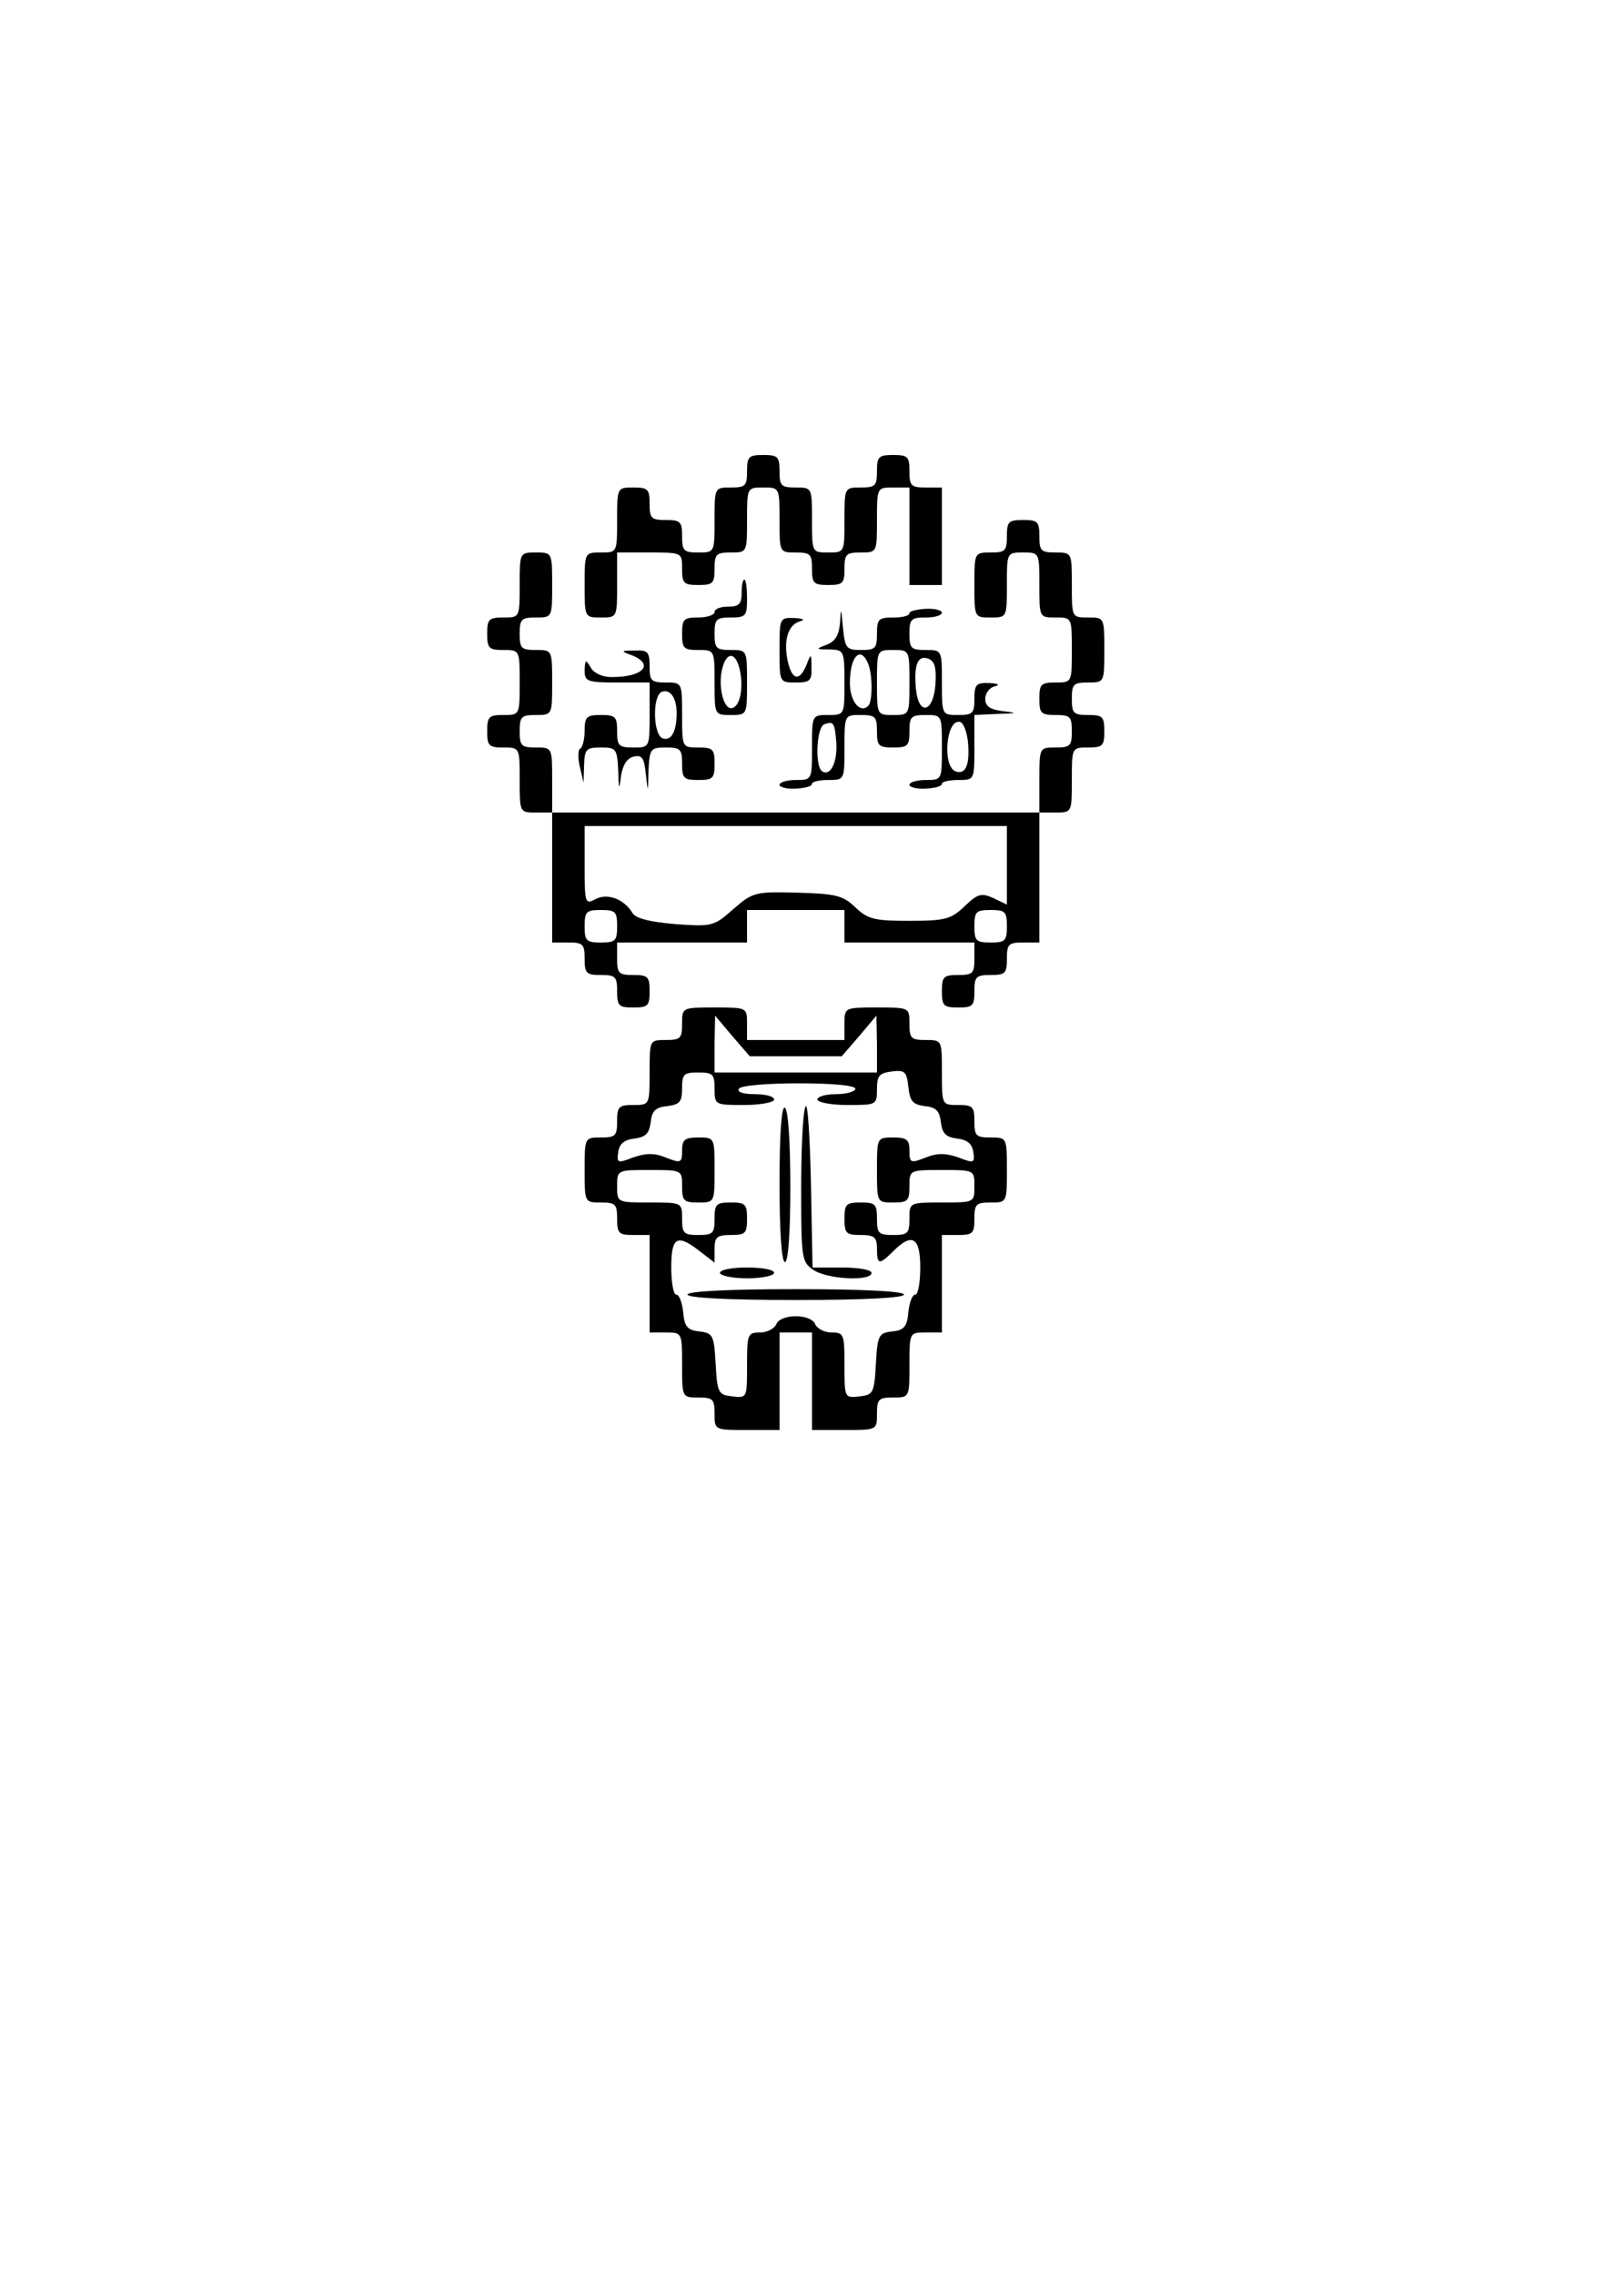 <?xml version="1.0" standalone="no"?>
<!DOCTYPE svg PUBLIC "-//W3C//DTD SVG 20010904//EN"
 "http://www.w3.org/TR/2001/REC-SVG-20010904/DTD/svg10.dtd">
<svg version="1.0" xmlns="http://www.w3.org/2000/svg"
 width="300pt" height="420pt" viewBox="0 0 300 420"
 preserveAspectRatio="xMidYMid meet">
<g transform="translate(0,420) scale(0.1,-0.1)"
fill="#000000" stroke="none">
<path d="M1380 3330 c0 -27 -3 -30 -30 -30 -30 0 -30 0 -30 -60 0 -60 0 -60
-30 -60 -27 0 -30 3 -30 30 0 27 -3 30 -30 30 -27 0 -30 3 -30 30 0 27 -3 30
-30 30 -30 0 -30 0 -30 -60 0 -60 0 -60 -30 -60 -30 0 -30 0 -30 -60 0 -60 0
-60 30 -60 30 0 30 0 30 60 l0 60 60 0 c60 0 60 0 60 -30 0 -27 3 -30 30 -30
27 0 30 3 30 30 0 27 3 30 30 30 30 0 30 0 30 60 0 60 0 60 30 60 30 0 30 0
30 -60 0 -60 0 -60 30 -60 27 0 30 -3 30 -30 0 -27 3 -30 30 -30 27 0 30 3 30
30 0 27 3 30 30 30 30 0 30 0 30 60 0 60 0 60 30 60 l30 0 0 -90 0 -90 30 0
30 0 0 90 0 90 -30 0 c-27 0 -30 3 -30 30 0 27 -3 30 -30 30 -27 0 -30 -3 -30
-30 0 -27 -3 -30 -30 -30 -30 0 -30 0 -30 -60 0 -60 0 -60 -30 -60 -30 0 -30
0 -30 60 0 60 0 60 -30 60 -27 0 -30 3 -30 30 0 27 -3 30 -30 30 -27 0 -30 -3
-30 -30z"/>
<path d="M1860 3210 c0 -27 -3 -30 -30 -30 -30 0 -30 0 -30 -60 0 -60 0 -60
30 -60 30 0 30 0 30 60 0 60 0 60 30 60 30 0 30 0 30 -60 0 -60 0 -60 30 -60
30 0 30 0 30 -60 0 -60 0 -60 -30 -60 -27 0 -30 -3 -30 -30 0 -27 3 -30 30
-30 27 0 30 -3 30 -30 0 -27 -3 -30 -30 -30 -30 0 -30 0 -30 -60 l0 -60 -450
0 -450 0 0 60 c0 60 0 60 -30 60 -27 0 -30 3 -30 30 0 27 3 30 30 30 30 0 30
0 30 60 0 60 0 60 -30 60 -27 0 -30 3 -30 30 0 27 3 30 30 30 30 0 30 0 30 60
0 60 0 60 -30 60 -30 0 -30 0 -30 -60 0 -60 0 -60 -30 -60 -27 0 -30 -3 -30
-30 0 -27 3 -30 30 -30 30 0 30 0 30 -60 0 -60 0 -60 -30 -60 -27 0 -30 -3
-30 -30 0 -27 3 -30 30 -30 30 0 30 0 30 -60 0 -60 0 -60 30 -60 l30 0 0 -120
0 -120 30 0 c27 0 30 -3 30 -30 0 -27 3 -30 30 -30 27 0 30 -3 30 -30 0 -27 3
-30 30 -30 27 0 30 3 30 30 0 27 -3 30 -30 30 -27 0 -30 3 -30 30 l0 30 120 0
120 0 0 30 0 30 90 0 90 0 0 -30 0 -30 120 0 120 0 0 -30 c0 -27 -3 -30 -30
-30 -27 0 -30 -3 -30 -30 0 -27 3 -30 30 -30 27 0 30 3 30 30 0 27 3 30 30 30
27 0 30 3 30 30 0 27 3 30 30 30 l30 0 0 120 0 120 30 0 c30 0 30 0 30 60 0
60 0 60 30 60 27 0 30 3 30 30 0 27 -3 30 -30 30 -27 0 -30 3 -30 30 0 27 3
30 30 30 30 0 30 0 30 60 0 60 0 60 -30 60 -30 0 -30 0 -30 60 0 60 0 60 -30
60 -27 0 -30 3 -30 30 0 27 -3 30 -30 30 -27 0 -30 -3 -30 -30z m0 -607 l0
-73 -25 12 c-22 10 -29 8 -53 -15 -25 -24 -36 -27 -102 -27 -65 0 -77 3 -100
25 -23 22 -36 25 -107 27 -78 2 -82 1 -118 -30 -36 -32 -39 -33 -108 -28 -48
4 -74 11 -79 21 -15 25 -46 37 -68 25 -19 -10 -20 -8 -20 62 l0 73 390 0 390
0 0 -72z m-720 -113 c0 -27 -3 -30 -30 -30 -27 0 -30 3 -30 30 0 27 3 30 30
30 27 0 30 -3 30 -30z m720 0 c0 -27 -3 -30 -30 -30 -27 0 -30 3 -30 30 0 27
3 30 30 30 27 0 30 -3 30 -30z"/>
<path d="M1370 3105 c0 -20 -5 -25 -25 -25 -14 0 -25 -4 -25 -10 0 -5 -13 -10
-30 -10 -27 0 -30 -3 -30 -30 0 -27 3 -30 30 -30 30 0 30 0 30 -60 0 -60 0
-60 30 -60 30 0 30 0 30 60 0 60 0 60 -30 60 -27 0 -30 3 -30 30 0 27 3 30 30
30 28 0 30 3 30 35 0 19 -2 35 -5 35 -3 0 -5 -11 -5 -25z m-4 -139 c8 -33 2
-69 -13 -73 -16 -5 -27 39 -19 72 8 32 24 32 32 1z"/>
<path d="M1552 3052 c-2 -24 -8 -35 -24 -42 -22 -8 -22 -9 5 -9 26 -1 27 -2
27 -61 0 -60 0 -60 -30 -60 -30 0 -30 0 -30 -60 0 -60 0 -60 -30 -60 -16 0
-30 -4 -30 -9 0 -4 13 -8 30 -7 16 1 30 4 30 9 0 4 14 7 30 7 30 0 30 0 30 60
0 60 0 60 30 60 27 0 30 -3 30 -30 0 -27 3 -30 30 -30 27 0 30 3 30 30 0 27 3
30 30 30 30 0 30 0 30 -60 0 -60 0 -60 -30 -60 -16 0 -30 -4 -30 -9 0 -4 13
-8 30 -7 16 1 30 4 30 9 0 4 14 7 30 7 30 0 30 0 30 60 l0 60 43 2 c36 1 38 2
10 5 -24 3 -33 9 -33 23 0 10 8 21 18 23 10 3 6 5 -10 6 -25 1 -28 -3 -28 -29
0 -27 -3 -30 -30 -30 -30 0 -30 0 -30 60 0 60 0 60 -30 60 -27 0 -30 3 -30 30
0 27 3 30 30 30 17 0 30 4 30 9 0 4 -13 8 -30 7 -16 -1 -30 -4 -30 -8 0 -5
-13 -8 -30 -8 -27 0 -30 -3 -30 -30 0 -27 -3 -30 -29 -30 -28 0 -30 3 -34 43
-3 35 -4 36 -5 9z m128 -112 c0 -60 0 -60 -30 -60 -30 0 -30 0 -30 60 0 60 0
60 30 60 30 0 30 0 30 -60z m-76 34 c8 -20 8 -69 0 -77 -15 -15 -34 8 -34 42
0 50 20 70 34 35z m124 -38 c-4 -52 -31 -58 -36 -8 -4 45 3 63 23 56 12 -5 15
-17 13 -48z m-183 -108 c2 -35 -11 -62 -26 -52 -14 8 -11 82 4 87 17 6 19 3
22 -35z m243 3 c4 -43 -4 -62 -23 -55 -25 10 -17 99 9 91 6 -2 12 -18 14 -36z"/>
<path d="M1440 3000 c0 -60 0 -60 30 -60 26 0 30 3 29 28 0 26 -1 26 -9 5 -13
-32 -27 -29 -35 7 -8 38 1 67 23 73 10 3 6 5 -10 6 -28 1 -28 0 -28 -59z"/>
<path d="M1168 2990 c41 -17 20 -40 -38 -40 -17 0 -33 7 -39 18 -9 15 -10 15
-11 -5 0 -21 4 -23 60 -23 l60 0 0 -60 c0 -60 0 -60 -30 -60 -27 0 -30 3 -30
30 0 27 -3 30 -30 30 -26 0 -30 -3 -30 -29 0 -16 -4 -31 -8 -33 -4 -1 -5 -16
-1 -33 l7 -30 1 33 c1 29 4 32 31 32 28 0 30 -2 32 -42 1 -36 2 -38 5 -12 3
21 11 34 23 37 16 4 20 -2 23 -32 4 -36 4 -36 5 7 2 40 4 42 32 42 27 0 30 -3
30 -30 0 -27 3 -30 30 -30 27 0 30 3 30 30 0 27 -3 30 -30 30 -30 0 -30 0 -30
60 0 60 0 60 -30 60 -27 0 -30 3 -30 30 0 26 -3 30 -27 29 -27 0 -27 -1 -5 -9z
m82 -107 c0 -33 -10 -52 -26 -46 -18 7 -19 80 -1 86 15 5 27 -11 27 -40z"/>
<path d="M1260 2310 c0 -27 -3 -30 -30 -30 -30 0 -30 0 -30 -60 0 -60 0 -60
-30 -60 -27 0 -30 -3 -30 -30 0 -27 -3 -30 -30 -30 -30 0 -30 0 -30 -60 0 -60
0 -60 30 -60 27 0 30 -3 30 -30 0 -27 3 -30 30 -30 l30 0 0 -90 0 -90 30 0
c30 0 30 0 30 -60 0 -60 0 -60 30 -60 27 0 30 -3 30 -30 0 -30 0 -30 60 -30
l60 0 0 90 0 90 30 0 30 0 0 -90 0 -90 60 0 c60 0 60 0 60 30 0 27 3 30 30 30
30 0 30 0 30 60 0 60 0 60 30 60 l30 0 0 90 0 90 30 0 c27 0 30 3 30 30 0 27
3 30 30 30 30 0 30 0 30 60 0 60 0 60 -30 60 -27 0 -30 3 -30 30 0 27 -3 30
-30 30 -30 0 -30 0 -30 60 0 60 0 60 -30 60 -27 0 -30 3 -30 30 0 30 0 30 -60
30 -60 0 -60 0 -60 -30 l0 -30 -90 0 -90 0 0 30 c0 30 0 30 -60 30 -60 0 -60
0 -60 -30z m210 -60 l85 0 32 37 32 38 1 -52 0 -53 -150 0 -150 0 0 53 1 52
32 -38 32 -37 85 0z m238 -92 c21 -2 28 -9 30 -30 3 -21 9 -27 30 -30 19 -2
28 -10 30 -25 3 -20 1 -21 -27 -10 -23 8 -39 9 -61 0 -28 -11 -30 -10 -30 13
0 20 -5 24 -30 24 -30 0 -30 0 -30 -60 0 -60 0 -60 30 -60 27 0 30 3 30 30 0
30 0 30 60 30 60 0 60 0 60 -30 0 -30 0 -30 -60 -30 -60 0 -60 0 -60 -30 0
-27 -3 -30 -30 -30 -27 0 -30 3 -30 30 0 27 -3 30 -30 30 -27 0 -30 -3 -30
-30 0 -27 3 -30 30 -30 25 0 30 -4 30 -25 0 -30 4 -31 30 -5 35 35 50 26 50
-30 0 -27 -4 -50 -9 -50 -6 0 -11 -15 -13 -32 -2 -27 -8 -34 -30 -36 -25 -3
-27 -7 -30 -60 -3 -54 -5 -57 -30 -60 -28 -3 -28 -3 -28 57 0 58 -1 61 -24 61
-13 0 -26 7 -30 15 -3 9 -18 15 -36 15 -18 0 -33 -6 -36 -15 -4 -8 -17 -15
-30 -15 -23 0 -24 -3 -24 -61 0 -60 0 -60 -27 -57 -26 3 -28 6 -31 60 -3 53
-5 57 -30 60 -22 2 -28 9 -30 36 -2 17 -7 32 -13 32 -5 0 -9 23 -9 50 0 57 11
63 54 29 l26 -20 0 25 c0 22 4 26 30 26 27 0 30 3 30 30 0 27 -3 30 -30 30
-27 0 -30 -3 -30 -30 0 -27 -3 -30 -30 -30 -27 0 -30 3 -30 30 0 30 0 30 -60
30 -60 0 -60 0 -60 30 0 30 0 30 60 30 60 0 60 0 60 -30 0 -27 3 -30 30 -30
30 0 30 0 30 60 0 60 0 60 -30 60 -25 0 -30 -4 -30 -24 0 -23 -2 -24 -30 -13
-22 9 -38 8 -61 0 -28 -11 -30 -10 -27 10 2 15 11 23 30 25 21 3 27 9 30 30 2
21 9 28 31 30 23 3 27 8 27 33 0 26 3 29 30 29 27 0 30 -3 30 -30 0 -30 1 -30
55 -30 30 0 55 5 55 10 0 6 -16 10 -36 10 -21 0 -33 4 -29 10 3 6 52 10 111
10 63 0 104 -4 104 -10 0 -5 -16 -10 -35 -10 -19 0 -35 -4 -35 -10 0 -5 25
-10 55 -10 54 0 55 0 55 29 0 25 4 30 28 33 24 3 27 -1 30 -29 3 -26 8 -32 30
-35z"/>
<path d="M1488 2157 c-5 -10 -8 -79 -8 -152 0 -127 1 -135 22 -149 25 -18 108
-22 108 -6 0 6 -25 10 -55 10 l-54 0 -3 158 c-2 86 -6 149 -10 139z"/>
<path d="M1440 2016 c0 -91 4 -146 10 -146 6 0 10 53 10 139 0 83 -4 142 -10
146 -6 4 -10 -45 -10 -139z"/>
<path d="M1330 1850 c0 -5 23 -10 50 -10 28 0 50 5 50 10 0 6 -22 10 -50 10
-27 0 -50 -4 -50 -10z"/>
<path d="M1270 1810 c0 -6 73 -10 200 -10 127 0 200 4 200 10 0 6 -73 10 -200
10 -127 0 -200 -4 -200 -10z"/>
</g>
</svg>
